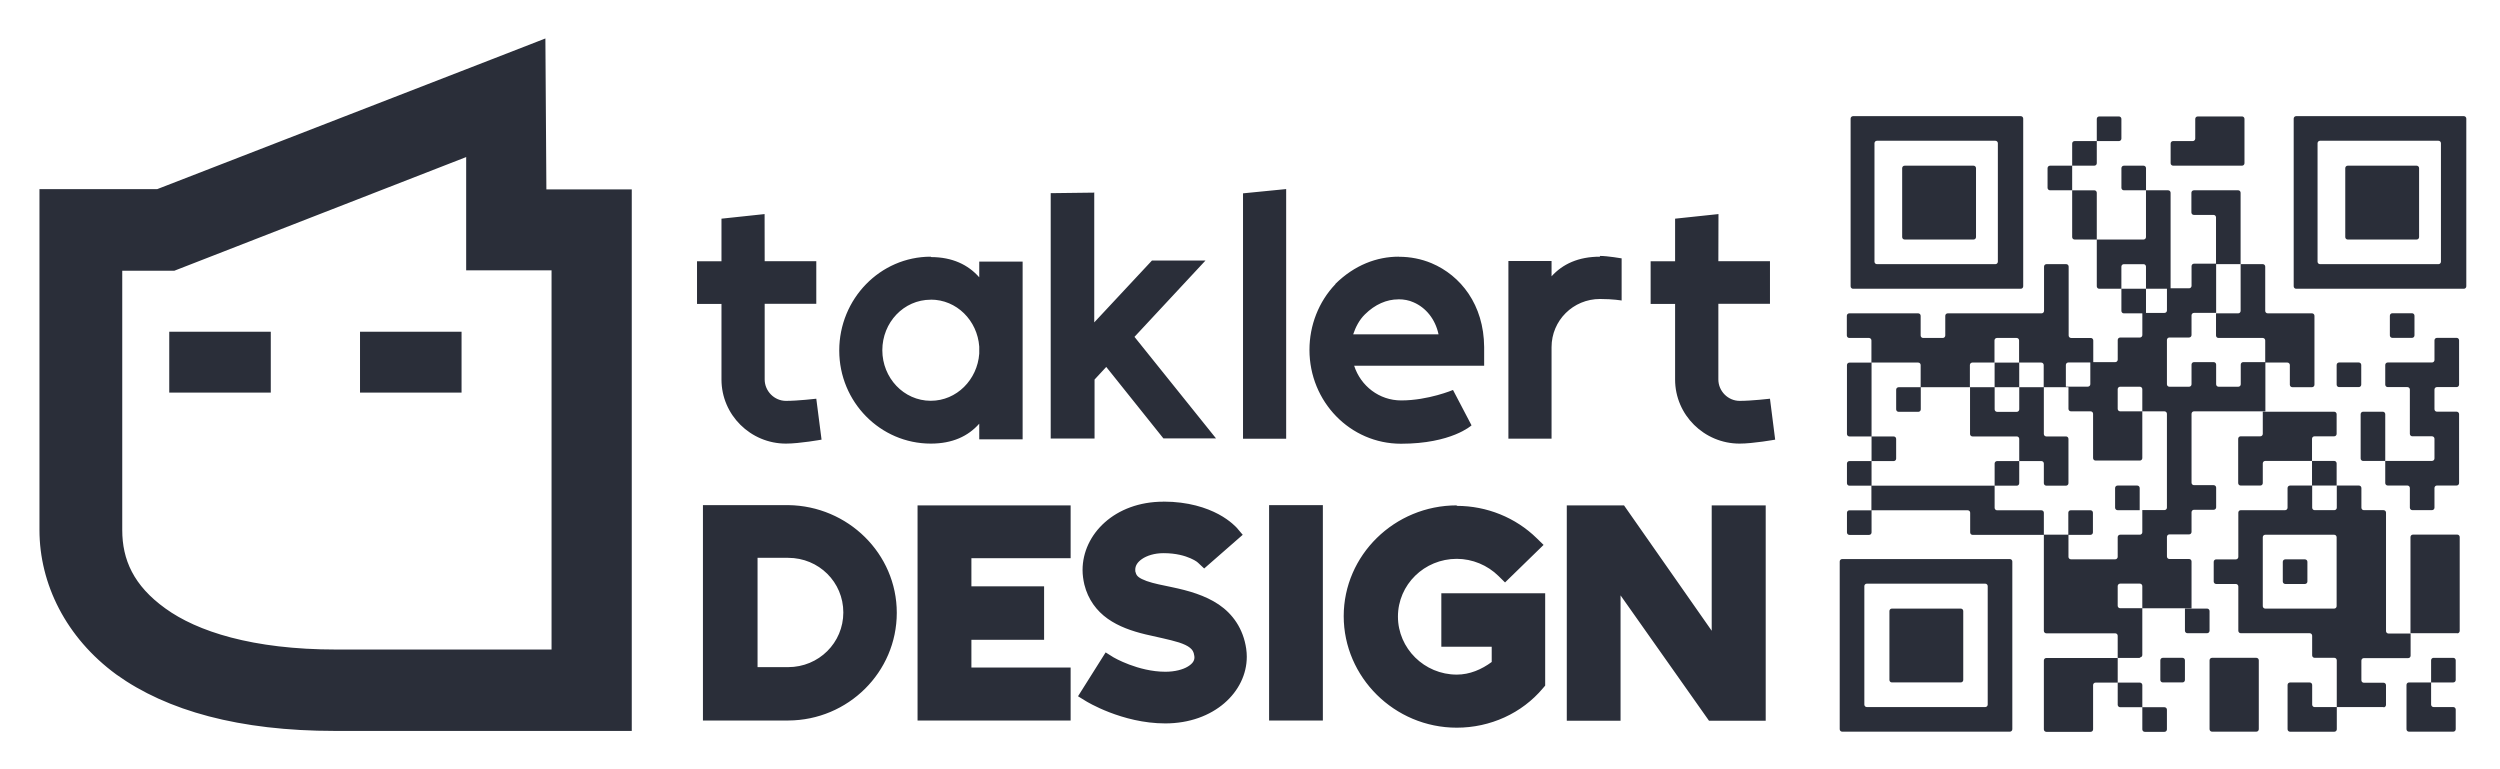 <?xml version="1.0" encoding="UTF-8"?>
<svg version="1.1" viewBox="0 0 325 100" xml:space="preserve" xmlns="http://www.w3.org/2000/svg">
<path d="m70.9 5-7.17 2.79-43.3 16.8h-15.3v44.3c0 7.01 3.44 14 10 18.8 6.58 4.72 16 7.33 28.4 7.33h38.6v-70.4h-11.1l-0.129-19.6zm170 10.1c-0.177 0-0.32 0.143-0.32 0.32v21.8c0 0.177 0.144 0.32 0.32 0.32h21.8c0.177 0 0.318-0.143 0.318-0.32v-21.8c0-0.177-0.142-0.32-0.318-0.32h-21.8zm57.6 0c-0.177 0-0.32 0.143-0.32 0.32v21.8c0 0.177 0.144 0.32 0.32 0.32h21.8c0.177 0 0.32-0.143 0.32-0.32v-21.8c0-0.177-0.144-0.32-0.32-0.32h-21.8zm-25.6 0.039c-0.177 0-0.318 0.143-0.318 0.32v2.88h2.88c0.177 0 0.32-0.143 0.32-0.32v-2.56c0-0.177-0.144-0.32-0.32-0.32h-2.56zm-0.318 3.2h-2.88c-0.177 0-0.32 0.141-0.32 0.318v2.88h2.88c0.177 0 0.32-0.143 0.32-0.32v-2.88zm-3.2 3.2h-2.88c-0.177 0-0.32 0.143-0.32 0.32v2.56c0 0.177 0.144 0.318 0.32 0.318h2.56 0.32v-3.2zm0 3.2v6.08c0 0.177 0.144 0.32 0.32 0.32h2.56 0.32v-6.08c0-0.177-0.144-0.32-0.32-0.32h-2.88zm3.2 6.4v6.08c0 0.177 0.142 0.32 0.318 0.32h2.88v-2.88c0-0.177 0.144-0.318 0.32-0.318h2.56c0.177 0 0.318 0.141 0.318 0.318v2.88h2.88l0.32 0.019v-12.5c0-0.177-0.143-0.32-0.32-0.32h-2.88v6.08c0 0.177-0.142 0.32-0.318 0.32h-6.08zm6.4-6.4v-2.88c0-0.177-0.142-0.32-0.318-0.32h-2.56c-0.177 0-0.32 0.143-0.32 0.32v2.56c0 0.177 0.144 0.318 0.32 0.318h2.56 0.318zm0 12.8h-3.2v2.88c0 0.177 0.144 0.318 0.32 0.318h2.56 0.318v-3.2zm6.72-22.4c-0.177 0-0.32 0.143-0.32 0.32v2.56c0 0.177-0.144 0.32-0.32 0.32h-2.56c-0.177 0-0.32 0.141-0.32 0.318v2.56c0 0.177 0.144 0.32 0.32 0.32h8.96c0.177 0 0.32-0.143 0.32-0.32v-5.76c0-0.177-0.144-0.32-0.32-0.32h-5.76zm-41.7 3.16h15.4c0.177 0 0.32 0.143 0.32 0.32v15.4c0 0.177-0.144 0.32-0.32 0.32h-15.4c-0.177 0-0.32-0.143-0.32-0.32v-15.4c0-0.177 0.144-0.32 0.32-0.32zm57.6 0h15.4c0.177 0 0.32 0.143 0.32 0.32v15.4c0 0.177-0.144 0.32-0.32 0.32h-15.4c-0.177 0-0.32-0.143-0.32-0.32v-15.4c0-0.177 0.144-0.32 0.32-0.32zm-241 2.14v14.7h11.1v49.3h-28c-10.9 0-18.1-2.37-22.2-5.34-4.15-2.98-5.61-6.35-5.61-10.2v-33.7h6.76l38-14.8zm187 1.1c-0.177 0-0.32 0.143-0.32 0.32v8.96c0 0.177 0.144 0.32 0.32 0.32h8.96c0.177 0 0.32-0.143 0.32-0.32v-8.96c0-0.177-0.144-0.32-0.32-0.32h-8.96zm57.6 0c-0.177 0-0.318 0.143-0.318 0.32v8.96c0 0.177 0.142 0.32 0.318 0.32h8.96c0.177 0 0.32-0.143 0.32-0.32v-8.96c0-0.177-0.144-0.32-0.32-0.32h-8.96zm-138 3.04-5.61 0.555v31.9h5.61v-32.5zm118 0.16c-0.177 0-0.32 0.143-0.32 0.32v2.56c0 0.177 0.144 0.32 0.32 0.32h2.56c0.177 0 0.32 0.143 0.32 0.32v6.02h-2.86c-0.177 0-0.32 0.143-0.32 0.32v2.56c0 0.177-0.142 0.32-0.318 0.32h-2.88v2.88c0 0.177-0.143 0.32-0.32 0.32h-2.88v2.88c0 0.177-0.144 0.32-0.32 0.32h-2.56c-0.177 0-0.32 0.143-0.32 0.32v2.56c0 0.177-0.144 0.318-0.32 0.318h-2.86v-2.82c0-0.177-0.144-0.32-0.32-0.32h-2.56c-0.177 0-0.32-0.143-0.32-0.32v-8.96c1e-5 -0.177-0.144-0.318-0.32-0.318h-2.56c-0.177 0-0.32 0.141-0.32 0.318v5.76c0 0.177-0.144 0.318-0.32 0.318h-12.2c-0.177 0-0.32 0.143-0.32 0.32v2.56c0 0.177-0.144 0.32-0.32 0.32h-2.56c-0.177 0-0.32-0.143-0.32-0.32v-2.56c0-0.177-0.144-0.32-0.32-0.32h-8.96c-0.177 0-0.318 0.143-0.318 0.32v2.56c0 0.177 0.142 0.32 0.318 0.32h2.56c0.177 0 0.32 0.143 0.32 0.32v2.88h6.08c0.177 0 0.32 0.143 0.32 0.32v2.88h6.4v-2.88c0-0.177 0.142-0.32 0.318-0.32h2.88v-2.88c0-0.177 0.144-0.32 0.32-0.32h2.56c0.177 0 0.318 0.143 0.318 0.32v2.88h2.88c0.177 0 0.32 0.143 0.32 0.32v2.88h2.88 0.34v2.82c0 0.177 0.144 0.32 0.32 0.32h2.56c0.177 0 0.32 0.143 0.32 0.32v5.76c0 0.177 0.144 0.32 0.32 0.32h5.76c0.177 0 0.32-0.143 0.32-0.32v-6.08h-2.88c-0.177 0-0.32-0.143-0.32-0.32v-2.56c0-0.177 0.144-0.32 0.32-0.32h2.56c0.177 0 0.32 0.143 0.32 0.32v2.88h2.88c0.177 0 0.32 0.143 0.32 0.32v12.2c0 0.177-0.143 0.318-0.32 0.318h-2.88v2.88c0 0.177-0.144 0.32-0.32 0.32h-2.56c-0.177 0-0.32 0.143-0.32 0.32v2.56c0 0.177-0.144 0.32-0.32 0.32h-5.76c-0.177 0-0.32-0.143-0.32-0.32v-2.86h2.86c0.177 0 0.32-0.143 0.32-0.32v-2.56c0-0.177-0.144-0.318-0.32-0.318h-2.56c-0.177 0-0.32 0.141-0.32 0.318v2.86h-3.18v12.5c0 0.177 0.144 0.32 0.32 0.32h8.96c0.177 0 0.32 0.141 0.32 0.318v2.88h2.88v-0.06c0.177 0 0.32-0.143 0.32-0.32v-6.08h-2.88c-0.177 0-0.32-0.141-0.32-0.318v-2.56c0-0.177 0.144-0.32 0.32-0.32h2.56c0.177 0 0.32 0.143 0.32 0.32v2.88h6.4v-6.08c0-0.177-0.142-0.32-0.318-0.32h-2.56c-0.177 0-0.32-0.143-0.32-0.32v-2.56c0-0.177 0.144-0.32 0.32-0.32h2.56c0.177 0 0.318-0.143 0.318-0.32v-2.56c0-0.177 0.144-0.32 0.32-0.32h2.56c0.177 0 0.32-0.143 0.32-0.32v-2.56c0-0.177-0.144-0.32-0.32-0.32h-2.56c-0.177 0-0.32-0.141-0.32-0.318v-8.96c0-0.177 0.144-0.32 0.32-0.32h9.28v-6.34h2.86c0.177 0 0.32 0.143 0.32 0.32v2.56c0 0.177 0.144 0.32 0.32 0.32h2.56c0.177 0 0.32-0.143 0.32-0.32v-8.96c0-0.177-0.144-0.32-0.32-0.32h-5.76c-0.177 0-0.32-0.141-0.32-0.318v-5.76c0-0.177-0.142-0.318-0.318-0.318h-2.88v6.08c0 0.177-0.144 0.318-0.32 0.318h-2.88v2.88c0 0.177 0.141 0.32 0.318 0.32h5.76c0.177 0 0.318 0.143 0.318 0.32v2.82h-2.86c-0.177 1e-6 -0.32 0.143-0.32 0.32v2.56c0 0.177-0.144 0.32-0.32 0.32h-2.56c-0.177 0-0.32-0.143-0.32-0.32v-2.56c0-0.177-0.144-0.32-0.32-0.32h-2.56c-0.177 1e-6 -0.32 0.143-0.32 0.32v2.56c0 0.177-0.142 0.32-0.318 0.32h-2.56c-0.177 0-0.32-0.143-0.32-0.32v-5.76c0-0.177 0.144-0.32 0.32-0.32h2.56c0.177 0 0.318-0.143 0.318-0.32v-2.56c0-0.177 0.144-0.32 0.32-0.32h2.88v-6.34h2.86 0.32v-9.28c0-0.177-0.144-0.32-0.32-0.32h-5.76zm-9.9 60.8h-9.28c-0.177 0-0.32 0.143-0.32 0.32v8.96c0 0.177 0.144 0.32 0.32 0.32h5.76c0.177 0 0.32-0.143 0.32-0.32v-5.76c0-0.177 0.144-0.32 0.32-0.32h2.88v-3.2zm0 3.2v2.88c0 0.177 0.144 0.32 0.32 0.32h2.56 0.32v-2.88c0-0.177-0.144-0.32-0.32-0.32h-2.88zm3.2 3.2v2.88c0 0.177 0.142 0.32 0.318 0.32h2.56c0.177 0 0.32-0.143 0.32-0.32v-2.56c0-0.177-0.143-0.32-0.32-0.32h-2.88zm-12.8-41.6h-3.2v2.88c0 0.177-0.142 0.32-0.318 0.32h-2.56c-0.177 0-0.32-0.143-0.32-0.32v-2.88h-3.2v6.08c0 0.177 0.142 0.318 0.318 0.318h5.76c0.177 0 0.318 0.143 0.318 0.32v2.88h2.88c0.177 0 0.32 0.143 0.32 0.32v2.56c0 0.177 0.144 0.32 0.32 0.32h2.56c0.177 0 0.32-0.143 0.32-0.32v-5.76c0-0.177-0.144-0.32-0.32-0.32h-2.56c-0.177 0-0.32-0.141-0.32-0.318v-6.08zm-3.2 9.6h-2.88c-0.177 0-0.32 0.143-0.32 0.32v2.88h2.88c0.177 0 0.318-0.143 0.318-0.32v-2.88zm-3.2-9.6h2.88 0.318v-3.2h-3.2v3.2zm-9.6 0h-2.88c-0.177 0-0.32 0.141-0.32 0.318v2.56c0 0.177 0.144 0.32 0.32 0.32h2.56c0.177 0 0.32-0.143 0.32-0.32v-2.88zm-6.4-3.2h-2.88c-0.177 0-0.318 0.143-0.318 0.32v8.96c0 0.177 0.142 0.318 0.318 0.318h2.56 0.32v-9.6zm0 9.6v3.2h2.88c0.177 0 0.318-0.143 0.318-0.32v-2.56c0-0.177-0.142-0.32-0.318-0.32h-2.88zm0 3.2h-2.88c-0.177 0-0.318 0.143-0.318 0.32v2.56c0 0.177 0.142 0.32 0.318 0.32h2.56 0.301v3.2h-2.86c-0.177 0-0.318 0.141-0.318 0.318v2.56c0 0.177 0.142 0.32 0.318 0.32h2.56c0.177 0 0.32-0.143 0.32-0.32v-2.88h12.5c0.177 0 0.32 0.141 0.32 0.318v2.56c0 0.177 0.142 0.32 0.318 0.32h8.96 0.301v-2.88c0-0.177-0.144-0.318-0.32-0.318h-5.76c-0.177 0-0.32-0.143-0.32-0.32v-2.88h-16v-3.2zm-101-34.9-5.71 0.072v31.9h5.7v-7.67l1.52-1.64 7.43 9.29h6.84l-10.6-13.2 9.23-9.92h-6.96l-7.5 8.04v-16.9zm-42.9 2.79-5.61 0.598v5.54h-3.18v5.54h3.18v9.83c0 4.6 3.78 8.33 8.38 8.33 1.77 0 4.63-0.516 4.63-0.516l-0.684-5.32s-2.41 0.281-3.94 0.281c-1.52 0-2.77-1.27-2.77-2.79v-9.83h6.71v-5.54h-6.71l-0.01-6.12zm124 0-5.64 0.598v5.54h-3.18v5.54h3.18v9.83c0 4.6 3.78 8.33 8.38 8.33 1.77 0 4.63-0.516 4.63-0.516l-0.676-5.32s-2.41 0.281-3.94 0.281c-1.52 0-2.77-1.27-2.77-2.79v-9.83h6.71v-5.54h-6.71l0.016-6.12zm-15.4 5.51v0.029c-2.81 0-4.85 0.956-6.3 2.55v-1.99h-5.61v23.1h5.61v-11.9c0-3.47 2.81-6.26 6.3-6.26 1.73 0 2.81 0.199 2.81 0.199v-5.48s-1.84-0.318-2.81-0.318zm-26.2 0.025 0.018 0.004c-2.81 0-5.73 1.08-8.22 3.54v0.037c-2.17 2.27-3.37 5.35-3.37 8.54 0 6.73 5.29 12.2 11.9 12.2 6.58 0 9.17-2.39 9.17-2.39l-2.41-4.6s-3.21 1.36-6.74 1.36c-2.85 0-5.26-1.88-6.11-4.51h16.9v-2.43c-0.037-5.51-3.05-9.3-6.84-10.9-1.33-0.557-2.77-0.836-4.22-0.836zm-60.8 0.004c-6.58 0-11.9 5.48-11.9 12.2 0 6.7 5.35 12.1 11.9 12.1 2.81 0 4.85-0.955 6.3-2.59v2.03h5.64v-23.1h-5.64v2.04c-1.45-1.64-3.5-2.63-6.3-2.63zm60.8 5.54c0.684 0 1.37 0.12 1.97 0.398 1.57 0.679 2.81 2.15 3.24 4.16h-11.1c0.321-0.958 0.799-1.88 1.52-2.59 1.33-1.32 2.85-1.96 4.35-1.96l0.004-0.014zm-60.8 0.043c3.37 0 6.05 2.71 6.3 6.1v0.92c-0.241 3.38-2.93 6.13-6.3 6.13-3.53 0-6.3-2.99-6.3-6.57 0-3.6 2.77-6.57 6.3-6.57v-0.014zm190 1.77c-0.177 0-0.32 0.143-0.32 0.32v2.56c0 0.177 0.144 0.32 0.32 0.32h2.56c0.177 0 0.32-0.143 0.32-0.32v-2.56c0-0.177-0.144-0.32-0.32-0.32h-2.56zm-289 2.4v7.92h13.2v-7.92h-13.2zm24.8 0v7.92h13.2v-7.92h-13.2zm270 0.801c-0.177 0-0.32 0.143-0.32 0.32v2.56c0 0.177-0.144 0.32-0.32 0.32h-5.76c-0.177 0-0.32 0.143-0.32 0.32v2.56c0 0.177 0.144 0.32 0.32 0.32h2.56c0.177 0 0.32 0.141 0.32 0.318v5.76c0 0.177 0.144 0.318 0.32 0.318h2.56c0.177 0 0.32 0.143 0.32 0.32v2.56c0 0.177-0.144 0.32-0.32 0.32h-6.08v2.88c0 0.177 0.144 0.32 0.32 0.32h2.56c0.177 0 0.32 0.143 0.32 0.32v2.56c0 0.177 0.144 0.32 0.32 0.32h2.56c0.177 0 0.32-0.143 0.32-0.32v-2.56c0-0.177 0.143-0.32 0.32-0.32h2.56c0.177 0 0.32-0.143 0.32-0.32v-8.96c0-0.177-0.144-0.32-0.32-0.32h-2.56c-0.177 0-0.32-0.143-0.32-0.32v-2.56c0-0.177 0.143-0.318 0.32-0.318h2.56c0.177 0 0.32-0.143 0.32-0.32v-5.76c0-0.177-0.144-0.32-0.32-0.32h-2.56zm-6.72 16v-6.08c0-0.177-0.141-0.32-0.318-0.32h-2.56c-0.177 0-0.32 0.143-0.32 0.32v5.76c0 0.177 0.144 0.32 0.32 0.32h2.56 0.318zm-41.2-12.8h2.86v2.82c0 0.177-0.144 0.32-0.32 0.32h-2.86v-2.82c1e-5 -0.177 0.144-0.32 0.32-0.32zm35.2 0c-0.177 0-0.318 0.143-0.318 0.32v2.56c0 0.177 0.142 0.32 0.318 0.32h2.56c0.177 0 0.32-0.143 0.32-0.32v-2.56c0-0.177-0.144-0.32-0.32-0.32h-2.56zm-9.92 6.4v2.88c0 0.177-0.142 0.318-0.318 0.318h-2.56c-0.177 0-0.32 0.143-0.32 0.32v5.76c0 0.177 0.144 0.32 0.32 0.32h2.56c0.177 0 0.318-0.143 0.318-0.32v-2.56c0-0.177 0.143-0.32 0.32-0.32h6.08v-2.88c0-0.177 0.144-0.32 0.32-0.32h2.56c0.177 0 0.32-0.141 0.32-0.318v-2.56c0-0.177-0.143-0.32-0.32-0.32h-9.28zm6.4 6.4v3.2h-2.86c-0.177 0-0.32 0.143-0.32 0.32v2.56c0 0.177-0.144 0.32-0.32 0.32h-5.76c-0.177 0-0.32 0.141-0.32 0.318v5.76c0 0.177-0.144 0.318-0.32 0.318h-2.56c-0.177 0-0.32 0.143-0.32 0.32v2.56c0 0.177 0.143 0.32 0.32 0.32h2.56c0.177 0 0.32 0.143 0.32 0.32v5.76c0 0.177 0.144 0.32 0.32 0.32h8.96c0.177 0 0.318 0.141 0.318 0.318v2.56c0 0.177 0.144 0.32 0.32 0.32h2.56c0.177 0 0.32 0.143 0.32 0.32v6.08h6.08v0.039c0.177 0 0.32-0.143 0.32-0.32v-2.56c0-0.177-0.143-0.32-0.32-0.32h-2.56c-0.177 0-0.32-0.143-0.32-0.32v-2.56c0-0.177 0.144-0.32 0.32-0.32h5.76c0.177 0 0.32-0.141 0.32-0.318v-2.88h-2.88c-0.177 0-0.318-0.143-0.318-0.32v-15.4c0-0.177-0.143-0.318-0.32-0.318h-2.56c-0.177 0-0.32-0.143-0.32-0.32v-2.56c0-0.177-0.144-0.32-0.32-0.32h-2.88v2.88c0 0.177-0.143 0.32-0.32 0.32h-2.56c-0.177 0-0.32-0.143-0.32-0.32v-2.88h2.86 0.32v-2.88c0-0.177-0.143-0.32-0.32-0.32h-2.88zm3.22 32h-2.88c-0.177 0-0.32-0.143-0.32-0.32v-2.56c0-0.177-0.142-0.32-0.318-0.32h-2.56c-0.177 0-0.32 0.143-0.32 0.32v5.76c0 0.177 0.144 0.32 0.32 0.32h5.76c0.177 0 0.32-0.143 0.32-0.32v-2.88zm-28.5-28.8c-0.177 0-0.32 0.143-0.32 0.32v2.56c0 0.177 0.144 0.32 0.32 0.32h2.56 0.318v-2.88c0-0.177-0.142-0.32-0.318-0.32h-2.56zm-124 2.08-0.049 0.016c-6.3 0-10.5 4.22-10.5 8.89 0 0.635 0.091 1.26 0.232 1.88 0.485 1.96 1.61 3.44 3.04 4.45 1.43 1.01 3.13 1.6 4.91 2.03 1.5 0.36 3.06 0.648 4.35 1.05 0.621 0.203 1.12 0.435 1.43 0.691 0.31 0.258 0.489 0.491 0.564 1.05v0.057l0.018 0.053c1e-3 0.006 0-0.038 0 0.09 0 0.416-0.215 0.799-0.854 1.19-0.639 0.394-1.69 0.678-2.92 0.678-3.56 0-6.74-1.87-6.74-1.87l-1.03-0.645-3.59 5.7 1.04 0.641s4.66 2.89 10.3 2.89c6.33 0 10.6-4.1 10.6-8.67 0-0.363-0.027-0.689-0.072-1v-0.019c-0.384-2.65-1.77-4.54-3.56-5.76-1.8-1.21-3.94-1.81-6.08-2.26-1.22-0.259-2.37-0.466-3.31-0.801-0.466-0.172-0.823-0.345-1.04-0.518-0.214-0.172-0.315-0.31-0.4-0.645l-0.018-0.033v-0.018c-9e-3 -0.047-0.019-0.075-0.019-0.266 0-0.479 0.247-0.947 0.869-1.38 0.624-0.432 1.61-0.764 2.8-0.764 1.65 0 2.8 0.351 3.53 0.674 0.724 0.322 0.945 0.555 0.945 0.555l0.816 0.764 5.01-4.38-0.758-0.893s-0.823-0.946-2.38-1.78c-1.56-0.836-3.94-1.64-7.15-1.64zm-59.9 0.463v28h11.1c7.78-0.035 14.1-6.29 14.1-14 0-7.7-6.36-13.9-14.1-14h-11.1zm27.9 0v28h19.9v-6.89h-12.9v-3.6h9.45v-6.95h-9.45v-3.66h12.9v-6.86h-19.9zm45.7 0v28h6.99v-28h-6.99zm24.4 0.033c-8.1 0-14.7 6.48-14.7 14.4s6.58 14.5 14.7 14.5c4.35 0 8.47-1.87 11.2-5.13l0.291-0.34v-12h-13.5v6.95h6.55v1.98c-1.31 0.97-2.86 1.64-4.54 1.64-4.22 0-7.65-3.41-7.65-7.54 0-4.16 3.43-7.51 7.65-7.51 2.03 0 4 0.83 5.42 2.23l0.852 0.84 5.01-4.88-0.875-0.855c-2.76-2.71-6.52-4.22-10.4-4.22l-0.016-0.019zm14.3 0v28h6.99v-16.3l11.5 16.3h7.37v-28h-7.02v16.3l-11.4-16.3h-7.37zm110 3.8c-0.177 0-0.32 0.143-0.32 0.32v12.5h6.08v0.019c0.177 0 0.32-0.143 0.32-0.32v-12.2c0-0.177-0.144-0.32-0.32-0.32h-5.76zm-19.2 0.019h8.96c0.177 0 0.32 0.143 0.32 0.32v8.96c0 0.177-0.143 0.32-0.32 0.32h-8.96c-0.177 0-0.32-0.143-0.32-0.32v-8.96c0-0.177 0.143-0.32 0.32-0.32zm-196 3h3.97c4 0 7.18 3.16 7.18 7.1s-3.18 7.11-7.18 7.11h-3.97v-14.2zm141 0.16c-0.177 0-0.32 0.143-0.32 0.32v21.8c0 0.177 0.144 0.32 0.32 0.32h21.8c0.177 0 0.32-0.143 0.32-0.32v-21.8c0-0.177-0.144-0.32-0.32-0.32h-21.8zm57.6 0.039c-0.177 0-0.32 0.143-0.32 0.32v2.56c0 0.177 0.144 0.32 0.32 0.32h2.56c0.177 0 0.32-0.143 0.32-0.32v-2.56c0-0.177-0.144-0.32-0.32-0.32h-2.56zm-54.4 3.16h15.4c0.177 0 0.32 0.143 0.32 0.32v15.4c0 0.177-0.144 0.32-0.32 0.32h-15.4c-0.177 0-0.318-0.143-0.318-0.32v-15.4c0-0.177 0.142-0.32 0.318-0.32zm3.26 3.24c-0.177 0-0.318 0.143-0.318 0.32v8.96c0 0.177 0.142 0.318 0.318 0.318h8.96c0.177 0 0.32-0.141 0.32-0.318v-8.96c0-0.177-0.144-0.32-0.32-0.32h-8.96zm38.1 0v2.88c0 0.177 0.144 0.32 0.32 0.32h2.56c0.177 0 0.32-0.143 0.32-0.32v-2.56c0-0.177-0.144-0.32-0.32-0.32h-2.88zm-2.88 6.4c-0.177 0-0.32 0.143-0.32 0.32v2.56c0 0.177 0.144 0.318 0.32 0.318h2.56c0.177 0 0.318-0.141 0.318-0.318v-2.56c0-0.177-0.142-0.32-0.318-0.32h-2.56zm6.4 0c-0.177 0-0.32 0.143-0.32 0.32v8.96c0 0.177 0.143 0.32 0.32 0.32h5.76c0.177 0 0.32-0.143 0.32-0.32v-8.96c0-0.177-0.144-0.32-0.32-0.32h-5.76zm28.8 0c-0.177 0-0.32 0.143-0.32 0.32v2.88h2.88c0.177 0 0.32-0.141 0.32-0.318v-2.56c0-0.177-0.144-0.32-0.32-0.32h-2.56zm-0.32 3.2h-2.88c-0.177 0-0.32 0.143-0.32 0.32v5.76c0 0.177 0.144 0.32 0.32 0.32h5.76c0.177 0 0.32-0.143 0.32-0.32v-2.56c0-0.177-0.144-0.32-0.32-0.32h-2.56c-0.177 0-0.32-0.143-0.32-0.32v-2.88z" style="fill:#2a2e39;stroke-width:14.8"/>



</svg>
